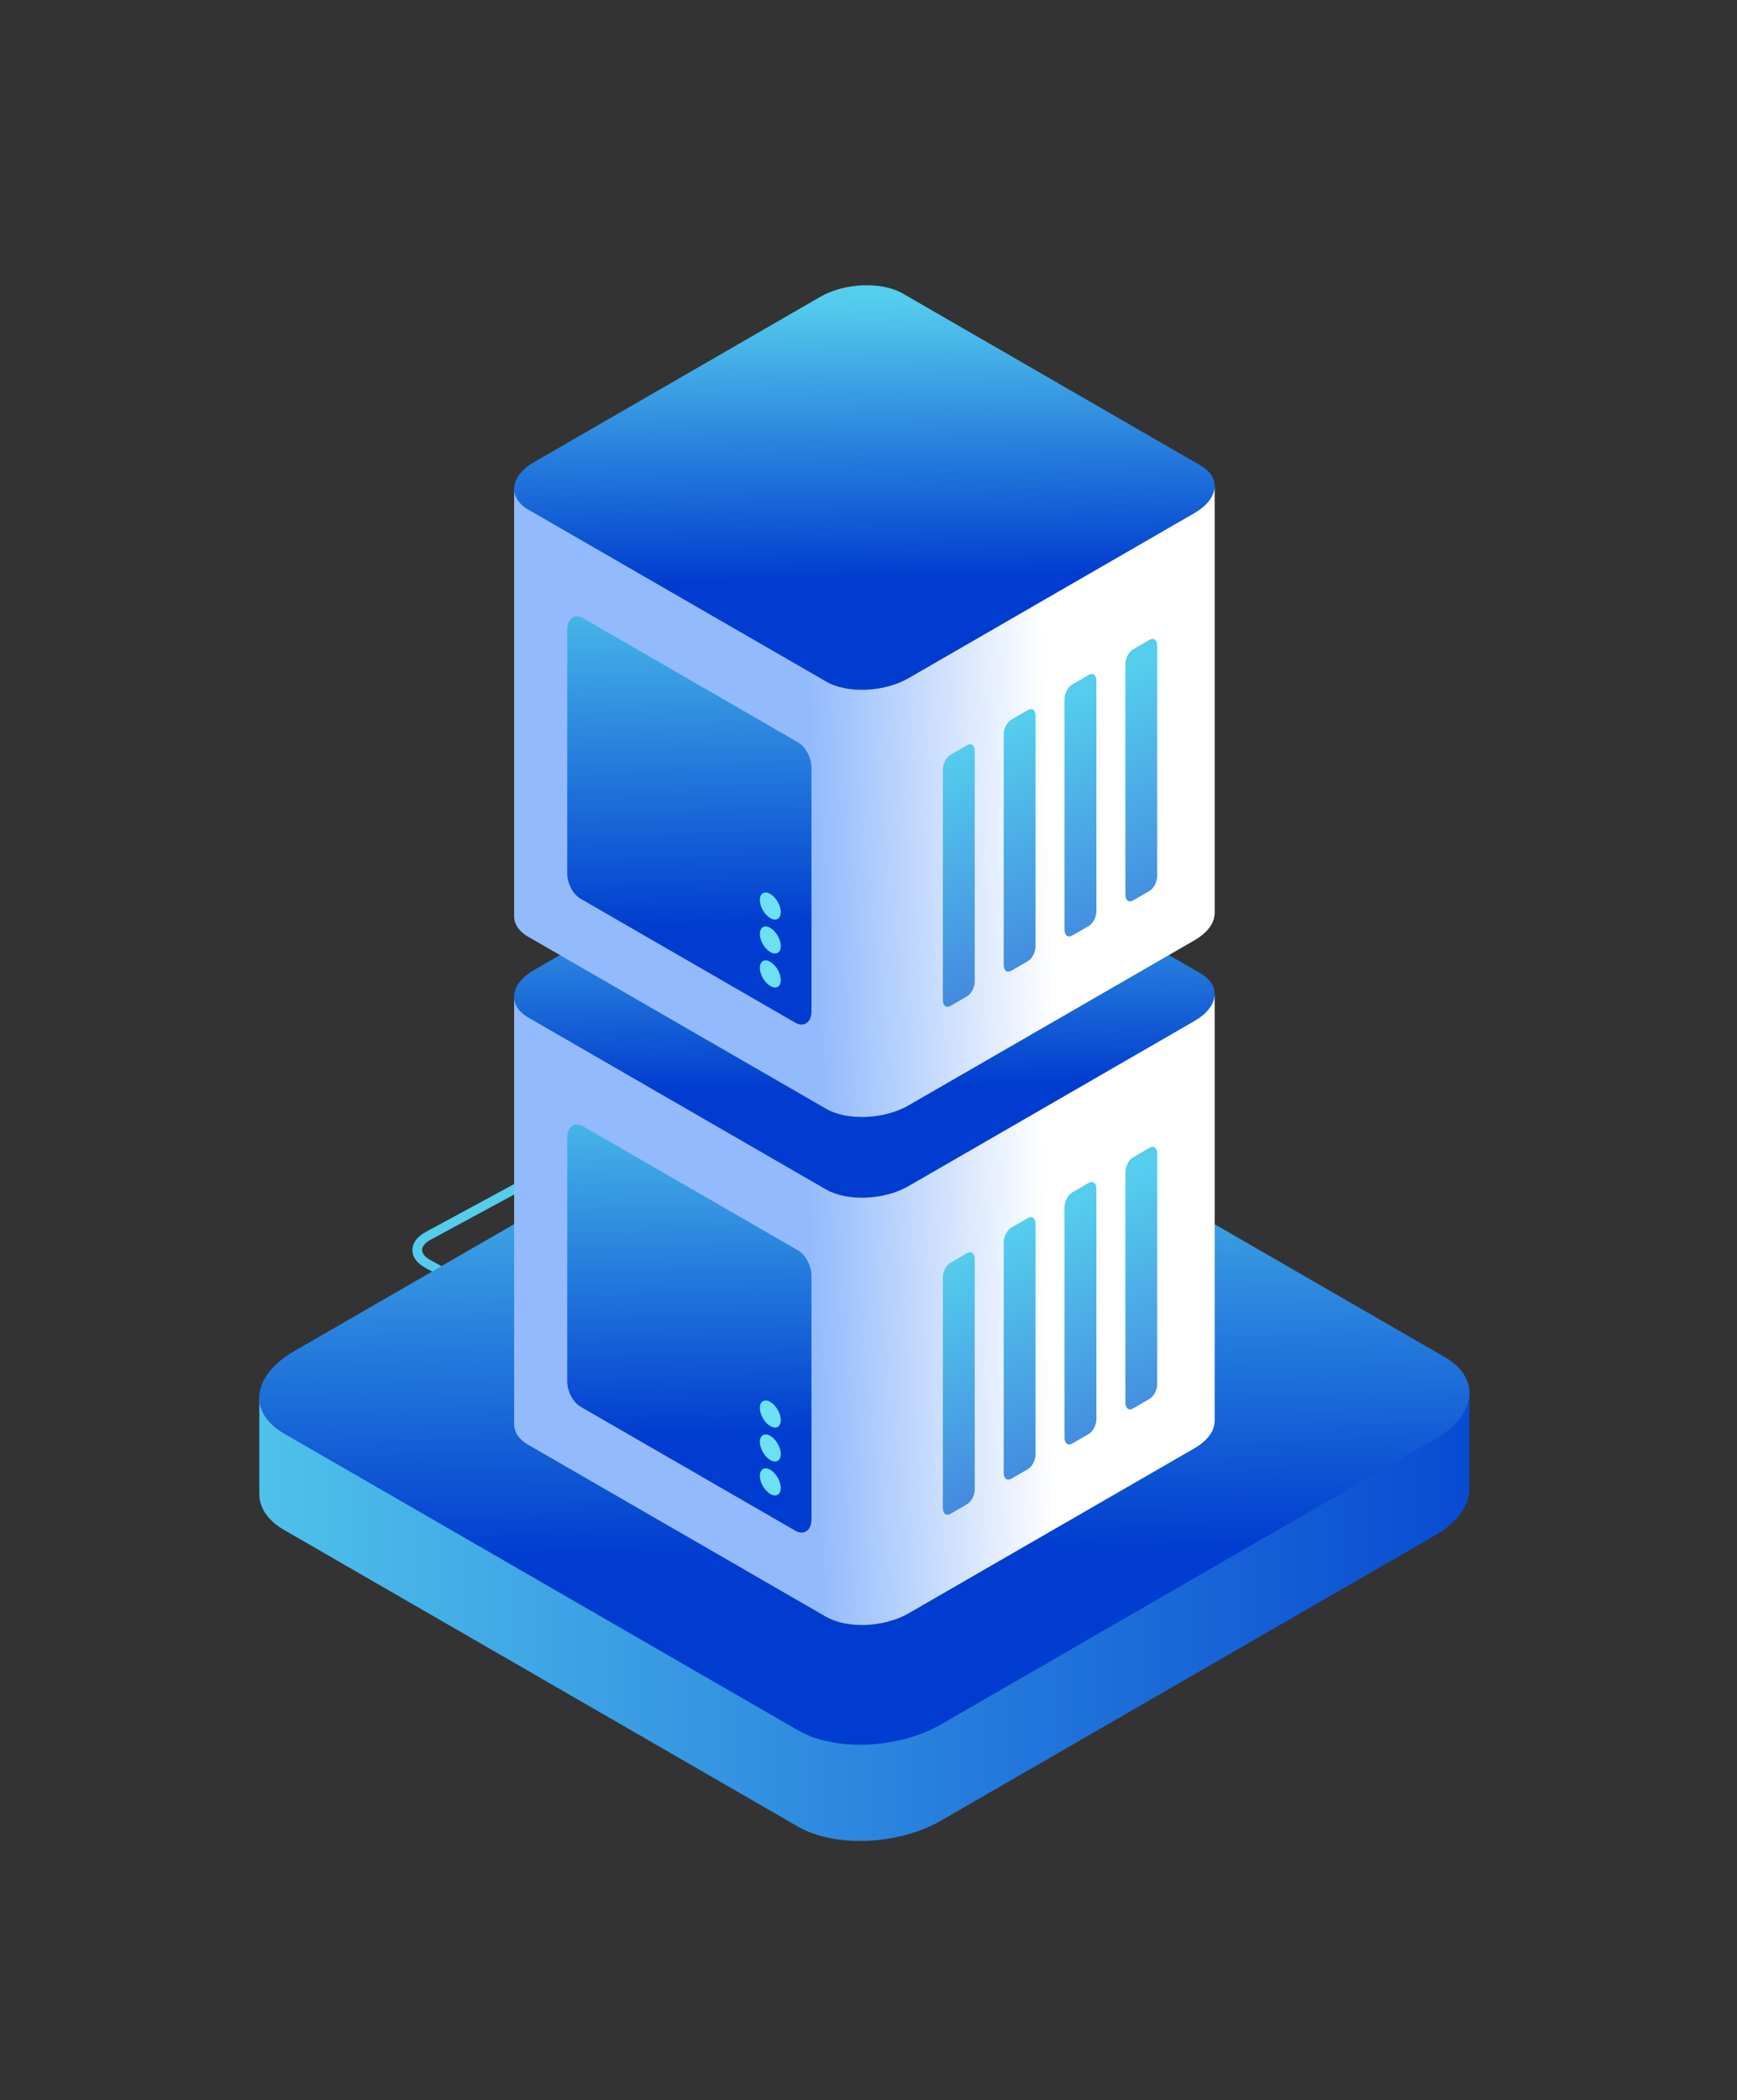 <svg width="67" height="81" viewBox="0 0 67 81" fill="none" xmlns="http://www.w3.org/2000/svg">
<rect x="0" y="0" width="67" height="81" fill="#333333" stroke="none"/>
<g clip-path="url(#clip0_313_1370)">
<path d="M39.146 61.005C39.536 61.005 39.927 60.922 40.231 60.756L49.75 55.606C50.077 55.429 50.259 55.186 50.262 54.915C50.265 54.646 50.09 54.4 49.767 54.226L26.459 41.464L26.271 41.768L49.581 54.533C49.78 54.643 49.894 54.785 49.894 54.92C49.894 55.056 49.775 55.197 49.573 55.307L40.054 60.457C39.564 60.723 38.742 60.723 38.261 60.457L16.594 48.592C16.395 48.481 16.281 48.34 16.281 48.204C16.281 48.069 16.4 47.928 16.602 47.817L20.366 45.78C20.855 45.515 21.677 45.515 22.159 45.78L37.328 54.087L37.516 53.783L22.347 45.476C21.744 45.147 20.792 45.147 20.183 45.476L16.42 47.513C16.093 47.69 15.911 47.933 15.908 48.204C15.905 48.473 16.079 48.719 16.403 48.893L38.067 60.756C38.369 60.922 38.756 61.002 39.146 61.002V61.005Z" fill="url(#paint0_linear_313_1370)"/>
<path d="M36.091 54.048C35.837 54.649 36.18 55.056 36.855 54.956C37.53 54.856 38.286 54.289 38.538 53.689C38.792 53.088 38.449 52.681 37.774 52.781C37.099 52.881 36.343 53.448 36.091 54.048Z" fill="url(#paint1_linear_313_1370)"/>
<path d="M10.003 53.81V57.524H10.006C9.964 58.075 10.274 58.606 10.949 58.999L30.784 70.449C32.195 71.263 34.658 71.16 36.285 70.222L55.329 59.229C56.175 58.742 56.624 58.122 56.668 57.527H56.676V53.813H10.003V53.81Z" fill="url(#paint2_linear_313_1370)"/>
<path d="M30.787 66.736L10.952 55.285C9.541 54.472 9.718 53.05 11.348 52.109L30.391 41.115C32.018 40.174 34.484 40.072 35.892 40.888L55.727 52.338C57.138 53.152 56.961 54.574 55.331 55.515L36.288 66.509C34.661 67.45 32.195 67.552 30.787 66.736Z" fill="url(#paint3_linear_313_1370)"/>
<path d="M19.832 38.392V54.87C19.809 55.188 19.987 55.498 20.38 55.723L31.863 62.353C32.679 62.823 34.105 62.765 35.048 62.22L46.072 55.855C46.562 55.573 46.822 55.213 46.847 54.87H46.853V38.392H19.832Z" fill="url(#paint4_linear_313_1370)"/>
<path d="M31.863 45.874L20.38 39.244C19.563 38.774 19.666 37.949 20.609 37.404L31.634 31.04C32.577 30.494 34.002 30.436 34.819 30.907L46.302 37.537C47.118 38.007 47.016 38.832 46.072 39.377L35.048 45.742C34.105 46.287 32.68 46.345 31.863 45.874Z" fill="url(#paint5_linear_313_1370)"/>
<path d="M37.301 58.014L36.664 58.382C36.501 58.476 36.368 58.376 36.368 58.158V49.264C36.368 49.045 36.501 48.791 36.664 48.697L37.301 48.329C37.464 48.235 37.597 48.334 37.597 48.553V57.447C37.597 57.665 37.464 57.92 37.301 58.014Z" fill="url(#paint6_linear_313_1370)"/>
<path d="M39.647 56.661L39.011 57.029C38.847 57.123 38.715 57.023 38.715 56.804V47.911C38.715 47.692 38.847 47.438 39.011 47.344L39.647 46.976C39.81 46.882 39.943 46.981 39.943 47.2V56.093C39.943 56.312 39.81 56.567 39.647 56.661Z" fill="url(#paint7_linear_313_1370)"/>
<path d="M41.994 55.305L41.357 55.673C41.194 55.767 41.061 55.667 41.061 55.449V46.555C41.061 46.336 41.194 46.082 41.357 45.988L41.994 45.62C42.157 45.526 42.29 45.625 42.29 45.844V54.737C42.29 54.956 42.157 55.211 41.994 55.305Z" fill="url(#paint8_linear_313_1370)"/>
<path d="M44.34 53.952L43.704 54.32C43.541 54.414 43.408 54.314 43.408 54.096V45.202C43.408 44.983 43.541 44.729 43.704 44.635L44.34 44.267C44.504 44.172 44.636 44.272 44.636 44.491V53.384C44.636 53.603 44.504 53.858 44.34 53.952Z" fill="url(#paint9_linear_313_1370)"/>
<path d="M30.917 59.107C30.842 59.107 30.762 59.085 30.684 59.038L22.391 54.251C22.104 54.084 21.879 53.658 21.879 53.279V43.871C21.879 43.655 21.957 43.486 22.09 43.412C22.206 43.345 22.347 43.353 22.491 43.437L30.784 48.224C31.072 48.39 31.299 48.816 31.299 49.195V58.603C31.299 58.819 31.221 58.985 31.088 59.062C31.036 59.093 30.98 59.107 30.92 59.107H30.917Z" fill="url(#paint10_linear_313_1370)"/>
<path d="M30.117 54.768C30.117 55.025 29.937 55.13 29.713 55C29.489 54.87 29.309 54.558 29.309 54.3C29.309 54.043 29.489 53.938 29.713 54.068C29.937 54.198 30.117 54.511 30.117 54.768Z" fill="#6DE0F6"/>
<path d="M30.117 56.077C30.117 56.334 29.937 56.439 29.713 56.309C29.489 56.179 29.309 55.867 29.309 55.609C29.309 55.352 29.489 55.247 29.713 55.377C29.937 55.507 30.117 55.819 30.117 56.077Z" fill="#6DE0F6"/>
<path d="M30.117 57.386C30.117 57.643 29.937 57.748 29.713 57.618C29.489 57.488 29.309 57.175 29.309 56.918C29.309 56.661 29.489 56.556 29.713 56.685C29.937 56.816 30.117 57.128 30.117 57.386Z" fill="#6DE0F6"/>
<path d="M19.832 18.801V35.279C19.809 35.597 19.987 35.907 20.38 36.131L31.863 42.761C32.679 43.232 34.105 43.174 35.048 42.629L46.072 36.264C46.562 35.982 46.822 35.622 46.847 35.279H46.853V18.801H19.832Z" fill="url(#paint11_linear_313_1370)"/>
<path d="M31.863 26.283L20.382 19.656C19.566 19.185 19.668 18.361 20.612 17.816L31.634 11.451C32.577 10.906 34.002 10.848 34.819 11.318L46.302 17.948C47.118 18.419 47.016 19.243 46.072 19.788L35.048 26.153C34.105 26.698 32.679 26.756 31.863 26.286V26.283Z" fill="url(#paint12_linear_313_1370)"/>
<path d="M37.301 38.425L36.664 38.793C36.501 38.887 36.368 38.788 36.368 38.569V29.675C36.368 29.457 36.501 29.202 36.664 29.108L37.301 28.74C37.464 28.646 37.597 28.746 37.597 28.964V37.858C37.597 38.077 37.464 38.331 37.301 38.425Z" fill="url(#paint13_linear_313_1370)"/>
<path d="M39.647 37.069L39.011 37.437C38.847 37.531 38.715 37.432 38.715 37.213V28.32C38.715 28.101 38.847 27.846 39.011 27.752L39.647 27.384C39.81 27.29 39.943 27.39 39.943 27.608V36.502C39.943 36.721 39.81 36.975 39.647 37.069Z" fill="url(#paint14_linear_313_1370)"/>
<path d="M41.994 35.713L41.357 36.081C41.194 36.175 41.061 36.076 41.061 35.857V26.966C41.061 26.748 41.194 26.493 41.357 26.399L41.994 26.031C42.157 25.937 42.29 26.037 42.29 26.255V35.149C42.29 35.367 42.157 35.622 41.994 35.716V35.713Z" fill="url(#paint15_linear_313_1370)"/>
<path d="M44.34 34.36L43.704 34.728C43.541 34.822 43.408 34.723 43.408 34.504V25.611C43.408 25.392 43.541 25.137 43.704 25.043L44.34 24.675C44.504 24.581 44.636 24.681 44.636 24.899V33.793C44.636 34.012 44.504 34.266 44.34 34.36Z" fill="url(#paint16_linear_313_1370)"/>
<path d="M30.917 39.516C30.842 39.516 30.762 39.493 30.684 39.446L22.391 34.659C22.104 34.493 21.879 34.067 21.879 33.688V24.277C21.879 24.061 21.957 23.892 22.09 23.817C22.206 23.751 22.347 23.759 22.491 23.842L30.784 28.63C31.072 28.796 31.299 29.222 31.299 29.601V39.009C31.299 39.225 31.221 39.391 31.088 39.468C31.036 39.499 30.98 39.513 30.92 39.513L30.917 39.516Z" fill="url(#paint17_linear_313_1370)"/>
<path d="M30.117 35.177C30.117 35.434 29.937 35.539 29.713 35.409C29.489 35.279 29.309 34.966 29.309 34.709C29.309 34.452 29.489 34.346 29.713 34.477C29.937 34.606 30.117 34.919 30.117 35.177Z" fill="#6DE0F6"/>
<path d="M30.117 36.485C30.117 36.743 29.937 36.848 29.713 36.718C29.489 36.588 29.309 36.275 29.309 36.018C29.309 35.761 29.489 35.655 29.713 35.785C29.937 35.915 30.117 36.228 30.117 36.485Z" fill="#6DE0F6"/>
<path d="M30.117 37.794C30.117 38.052 29.937 38.157 29.713 38.027C29.489 37.897 29.309 37.584 29.309 37.327C29.309 37.069 29.489 36.964 29.713 37.094C29.937 37.224 30.117 37.537 30.117 37.794Z" fill="#6DE0F6"/>
</g>
<defs>
<linearGradient id="paint0_linear_313_1370" x1="26.709" y1="56.742" x2="-95.439" y2="147.58" gradientUnits="userSpaceOnUse">
<stop stop-color="#55CDED"/>
<stop offset="1" stop-color="#3D75DA"/>
</linearGradient>
<linearGradient id="paint1_linear_313_1370" x1="29.497" y1="60.102" x2="-90.435" y2="149.29" gradientUnits="userSpaceOnUse">
<stop stop-color="#55CDED"/>
<stop offset="1" stop-color="#3D75DA"/>
</linearGradient>
<linearGradient id="paint2_linear_313_1370" x1="5.587" y1="62.405" x2="62.457" y2="62.405" gradientUnits="userSpaceOnUse">
<stop stop-color="#55CDED"/>
<stop offset="1" stop-color="#003CCF"/>
</linearGradient>
<linearGradient id="paint3_linear_313_1370" x1="33.133" y1="41.292" x2="33.443" y2="59.995" gradientUnits="userSpaceOnUse">
<stop stop-color="#55CDED"/>
<stop offset="1" stop-color="#003CCF"/>
</linearGradient>
<linearGradient id="paint4_linear_313_1370" x1="31.249" y1="50.379" x2="40.472" y2="50.083" gradientUnits="userSpaceOnUse">
<stop stop-color="#92BAFC"/>
<stop offset="1" stop-color="white"/>
</linearGradient>
<linearGradient id="paint5_linear_313_1370" x1="33.222" y1="31.145" x2="33.402" y2="41.973" gradientUnits="userSpaceOnUse">
<stop stop-color="#55CDED"/>
<stop offset="1" stop-color="#003CCF"/>
</linearGradient>
<linearGradient id="paint6_linear_313_1370" x1="35.134" y1="49.248" x2="39.965" y2="59.987" gradientUnits="userSpaceOnUse">
<stop stop-color="#55CDED"/>
<stop offset="1" stop-color="#3D75DA"/>
</linearGradient>
<linearGradient id="paint7_linear_313_1370" x1="37.591" y1="48.141" x2="42.425" y2="58.88" gradientUnits="userSpaceOnUse">
<stop stop-color="#55CDED"/>
<stop offset="1" stop-color="#3D75DA"/>
</linearGradient>
<linearGradient id="paint8_linear_313_1370" x1="40.051" y1="47.034" x2="44.883" y2="57.773" gradientUnits="userSpaceOnUse">
<stop stop-color="#55CDED"/>
<stop offset="1" stop-color="#3D75DA"/>
</linearGradient>
<linearGradient id="paint9_linear_313_1370" x1="42.508" y1="45.93" x2="47.34" y2="56.666" gradientUnits="userSpaceOnUse">
<stop stop-color="#55CDED"/>
<stop offset="1" stop-color="#3D75DA"/>
</linearGradient>
<linearGradient id="paint10_linear_313_1370" x1="26.395" y1="40.761" x2="26.664" y2="55.438" gradientUnits="userSpaceOnUse">
<stop stop-color="#55CDED"/>
<stop offset="1" stop-color="#003CCF"/>
</linearGradient>
<linearGradient id="paint11_linear_313_1370" x1="31.249" y1="30.791" x2="40.472" y2="30.492" gradientUnits="userSpaceOnUse">
<stop stop-color="#92BAFC"/>
<stop offset="1" stop-color="white"/>
</linearGradient>
<linearGradient id="paint12_linear_313_1370" x1="33.222" y1="11.553" x2="33.402" y2="22.384" gradientUnits="userSpaceOnUse">
<stop stop-color="#55CDED"/>
<stop offset="1" stop-color="#003CCF"/>
</linearGradient>
<linearGradient id="paint13_linear_313_1370" x1="35.134" y1="29.656" x2="39.965" y2="40.395" gradientUnits="userSpaceOnUse">
<stop stop-color="#55CDED"/>
<stop offset="1" stop-color="#3D75DA"/>
</linearGradient>
<linearGradient id="paint14_linear_313_1370" x1="37.591" y1="28.549" x2="42.425" y2="39.289" gradientUnits="userSpaceOnUse">
<stop stop-color="#55CDED"/>
<stop offset="1" stop-color="#3D75DA"/>
</linearGradient>
<linearGradient id="paint15_linear_313_1370" x1="40.051" y1="27.445" x2="44.883" y2="38.182" gradientUnits="userSpaceOnUse">
<stop stop-color="#55CDED"/>
<stop offset="1" stop-color="#3D75DA"/>
</linearGradient>
<linearGradient id="paint16_linear_313_1370" x1="42.508" y1="26.338" x2="47.34" y2="37.078" gradientUnits="userSpaceOnUse">
<stop stop-color="#55CDED"/>
<stop offset="1" stop-color="#3D75DA"/>
</linearGradient>
<linearGradient id="paint17_linear_313_1370" x1="26.395" y1="21.172" x2="26.664" y2="35.846" gradientUnits="userSpaceOnUse">
<stop stop-color="#55CDED"/>
<stop offset="1" stop-color="#003CCF"/>
</linearGradient>
<clipPath id="clip0_313_1370">
<rect width="46.679" height="60" fill="white" transform="translate(10 11)"/>
</clipPath>
</defs>
</svg>
